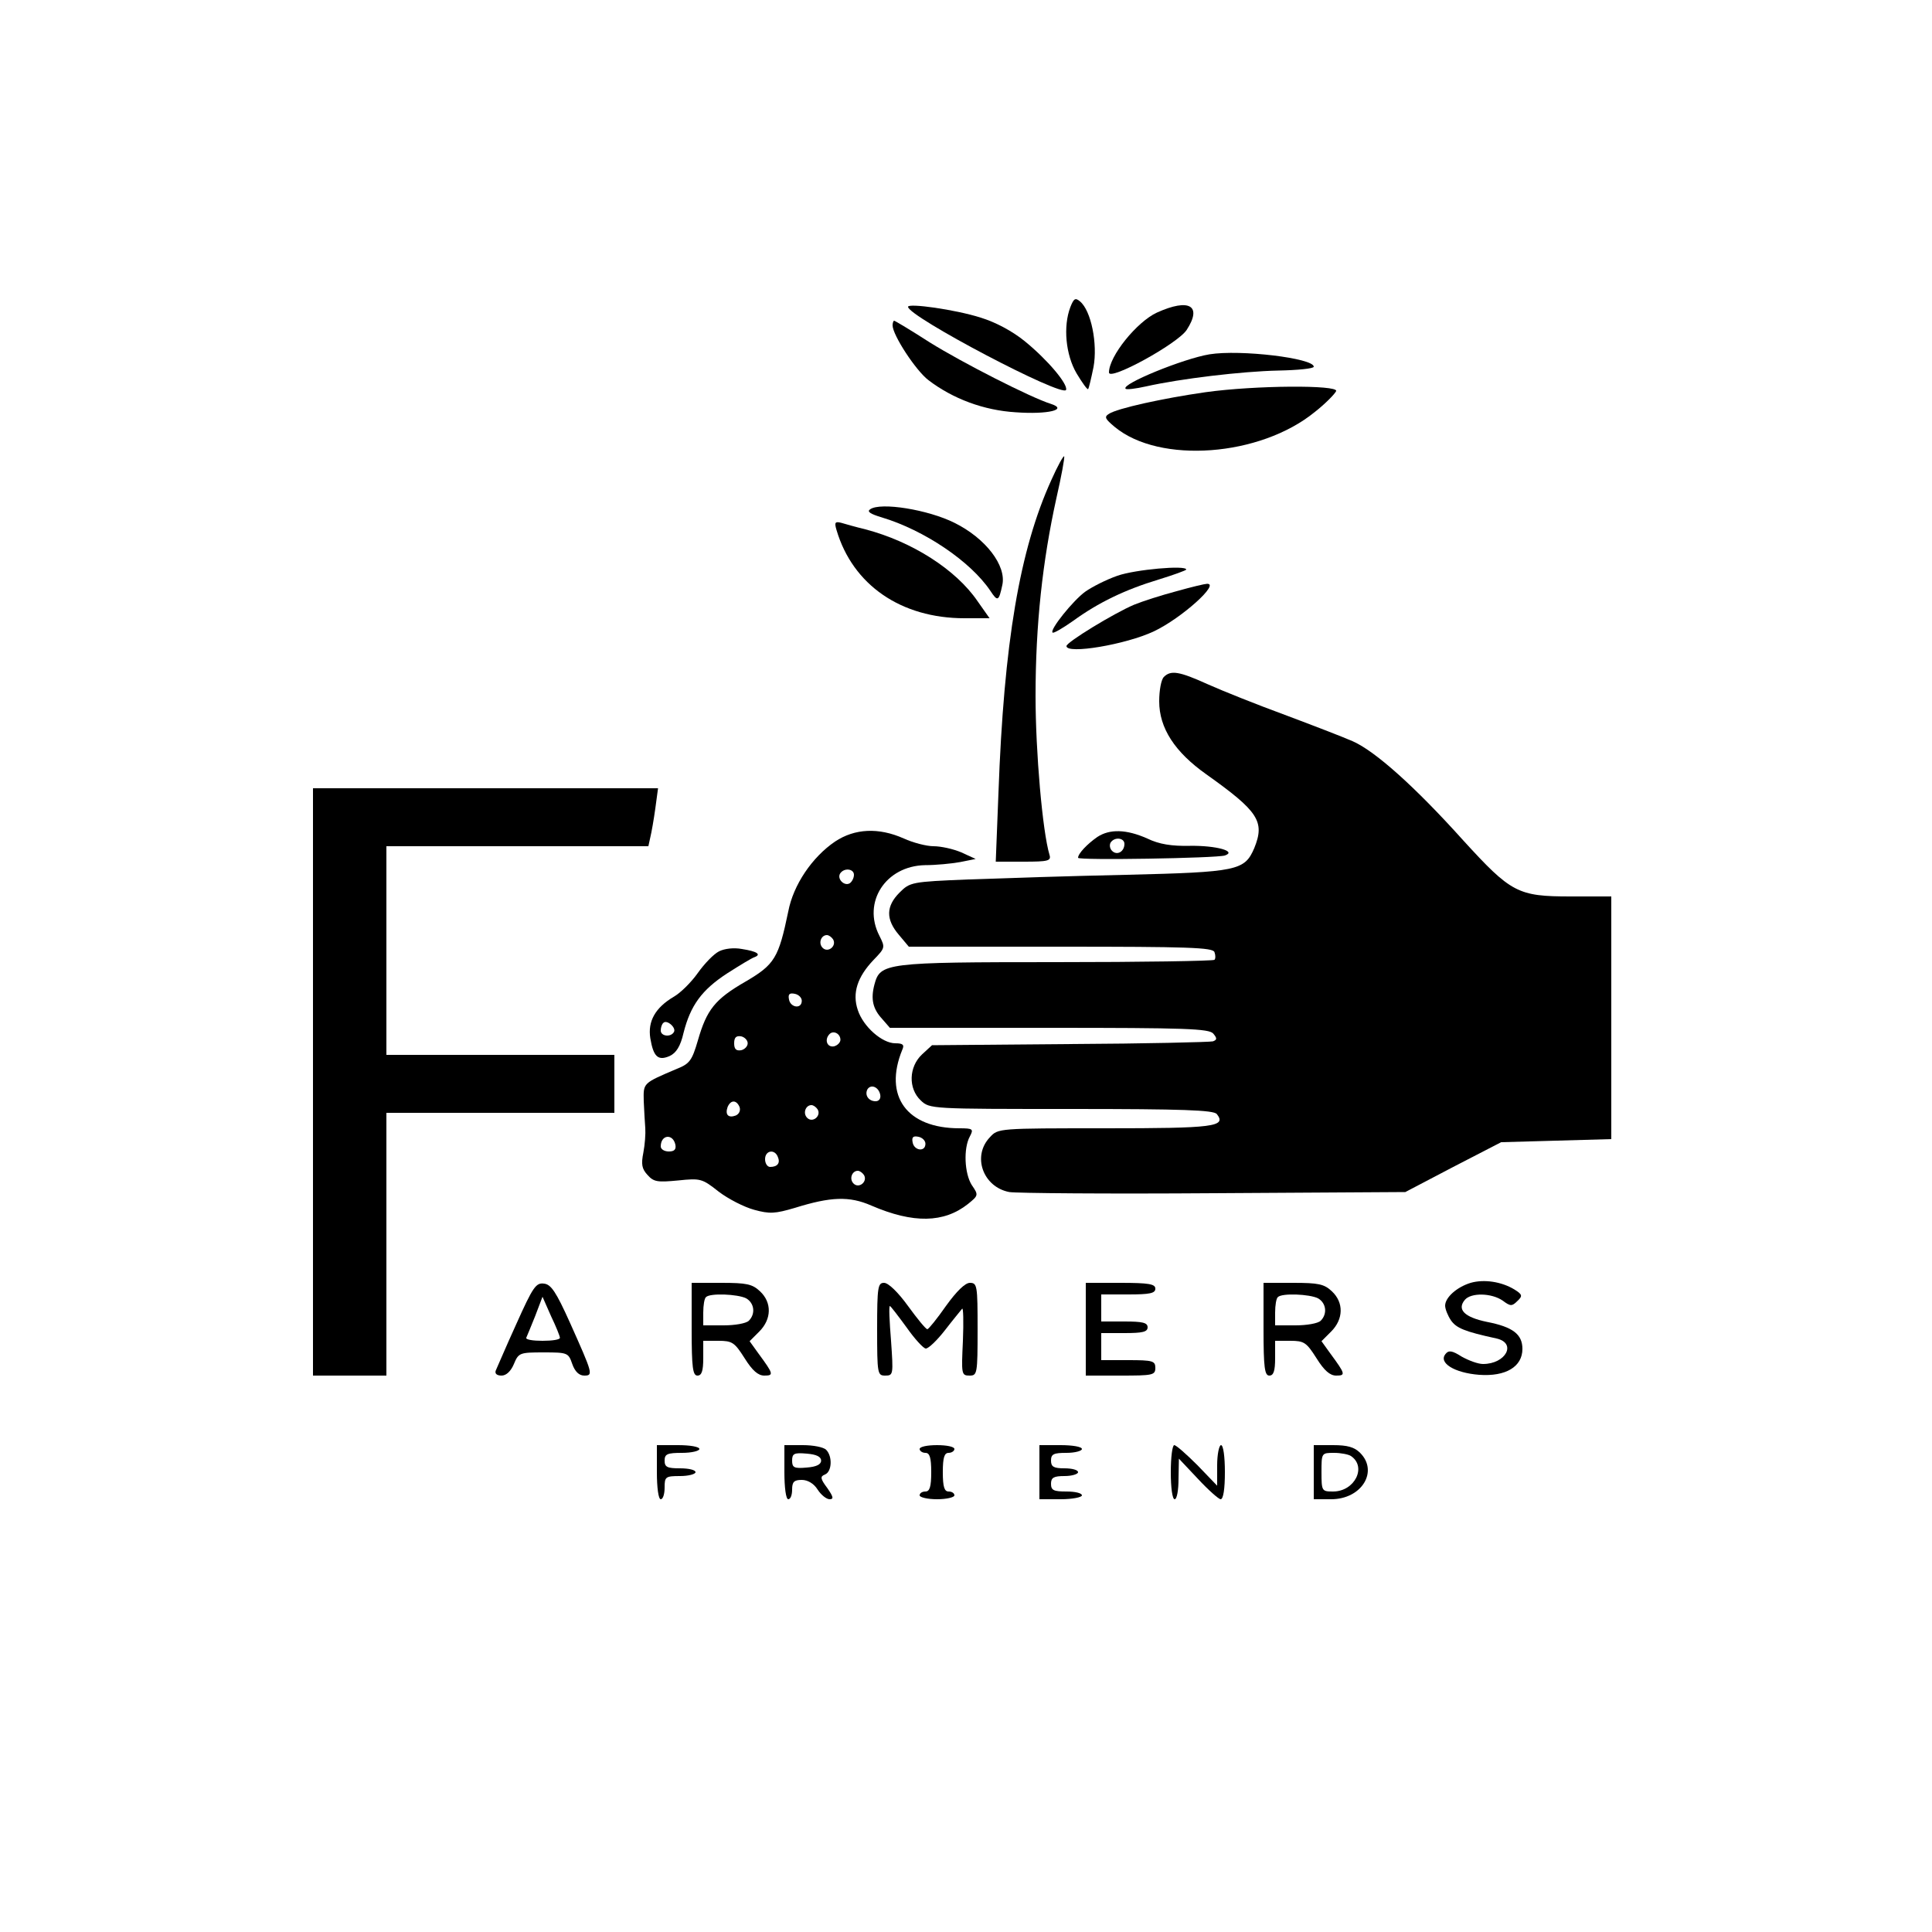 <?xml version="1.0" standalone="no"?>
<!DOCTYPE svg PUBLIC "-//W3C//DTD SVG 20010904//EN"
 "http://www.w3.org/TR/2001/REC-SVG-20010904/DTD/svg10.dtd">
<svg version="1.0" xmlns="http://www.w3.org/2000/svg"
 width="500pt" height="500pt" viewBox="0 0 500 500"
 preserveAspectRatio="xMidYMid meet">
<g transform="translate(0,500) scale(0.1,-0.1)"
fill="#000000" stroke="none">
<path d="M2770 4205 c-19 -50 -12 -123 16 -171 15 -25 28 -43 30 -41 2 2 8 28
14 57 11 60 -6 146 -35 170 -12 10 -16 8 -25 -15z"/>
<path d="M2350 4206 c0 -25 401 -236 409 -215 5 15 -48 78 -107 126 -32 26
-75 49 -114 61 -66 21 -188 38 -188 28z"/>
<path d="M2994 4191 c-52 -24 -124 -113 -124 -155 0 -23 177 74 201 110 41 63
7 83 -77 45z"/>
<path d="M2310 4158 c0 -25 60 -117 93 -142 63 -48 143 -78 226 -83 83 -6 137
7 90 22 -51 16 -228 106 -313 159 -48 31 -90 56 -92 56 -2 0 -4 -6 -4 -12z"/>
<path d="M3130 4083 c-67 -11 -229 -77 -217 -89 2 -3 26 0 53 6 89 20 248 39
342 41 50 1 92 5 92 10 0 22 -190 45 -270 32z"/>
<path d="M3120 3985 c-112 -16 -229 -42 -250 -56 -13 -8 -10 -13 15 -34 116
-96 376 -77 518 39 28 22 52 47 55 54 5 16 -209 15 -338 -3z"/>
<path d="M2721 3758 c-82 -180 -123 -421 -137 -810 l-7 -178 72 0 c64 0 72 2
67 18 -18 60 -36 266 -36 411 0 184 18 349 54 512 13 57 22 106 20 108 -2 2
-17 -25 -33 -61z"/>
<path d="M2252 3682 c-9 -6 0 -12 30 -21 110 -33 230 -114 281 -190 19 -29 22
-27 31 15 11 50 -43 121 -124 161 -68 34 -191 54 -218 35z"/>
<path d="M2165 3628 c42 -142 167 -228 331 -228 l65 0 -31 44 c-56 82 -169
154 -290 186 -25 6 -53 14 -63 17 -16 4 -18 1 -12 -19z"/>
<path d="M2892 3510 c-29 -10 -66 -29 -83 -41 -31 -22 -93 -99 -85 -106 2 -3
26 11 53 30 66 48 135 81 221 107 39 12 72 24 72 26 0 12 -133 0 -178 -16z"/>
<path d="M3045 3470 c-38 -10 -88 -26 -110 -35 -52 -22 -175 -97 -175 -107 0
-22 154 4 226 38 72 34 174 126 137 123 -5 0 -39 -8 -78 -19z"/>
<path d="M3012 3248 c-7 -7 -12 -35 -12 -63 0 -69 40 -131 122 -189 135 -96
152 -122 124 -191 -25 -58 -43 -62 -331 -69 -143 -3 -327 -9 -409 -12 -147 -6
-151 -7 -178 -34 -35 -35 -36 -69 -2 -109 l26 -31 393 0 c328 0 394 -2 398
-14 3 -8 3 -17 0 -20 -4 -3 -188 -6 -410 -6 -443 0 -455 -2 -470 -58 -10 -38
-4 -63 20 -89 l20 -23 413 0 c352 0 413 -2 424 -15 10 -12 10 -16 -1 -20 -8
-2 -175 -6 -371 -7 l-356 -3 -26 -24 c-34 -32 -36 -88 -3 -119 23 -22 27 -22
389 -22 291 0 368 -3 377 -13 26 -33 -7 -37 -289 -37 -276 0 -277 0 -298 -23
-47 -49 -18 -129 50 -142 18 -3 256 -5 529 -3 l496 3 124 65 124 64 143 4 142
4 0 314 0 314 -105 0 c-137 0 -154 9 -279 146 -124 138 -228 231 -286 256 -25
11 -103 41 -175 68 -71 26 -161 62 -199 79 -75 34 -96 37 -114 19z"/>
<path d="M810 2200 l0 -760 95 0 95 0 0 340 0 340 295 0 295 0 0 75 0 75 -295
0 -295 0 0 270 0 270 339 0 339 0 5 23 c3 12 9 46 13 75 l7 52 -447 0 -446 0
0 -760z"/>
<path d="M2161 2822 c-59 -40 -108 -112 -121 -181 -25 -120 -35 -137 -110
-181 -80 -46 -101 -73 -124 -153 -15 -51 -21 -60 -54 -73 -89 -38 -87 -36 -86
-84 1 -25 3 -56 4 -70 1 -14 -1 -42 -5 -63 -6 -30 -4 -42 11 -58 16 -18 26
-19 79 -14 58 6 62 5 105 -29 25 -19 66 -40 92 -47 40 -11 54 -10 105 5 93 29
141 31 198 6 109 -47 188 -45 250 4 27 22 28 23 10 49 -19 30 -22 95 -5 126
10 19 8 21 -27 21 -136 0 -197 83 -148 203 6 13 2 17 -18 17 -34 0 -83 43 -97
86 -15 44 -1 86 41 130 30 31 30 32 15 62 -45 87 16 181 118 183 28 0 69 4 91
8 l40 8 -37 17 c-21 9 -53 16 -72 16 -18 0 -53 9 -77 20 -65 29 -127 26 -178
-8z m49 -86 c0 -8 -5 -18 -11 -22 -14 -8 -33 11 -25 25 10 16 36 13 36 -3z
m-54 -167 c10 -17 -13 -36 -27 -22 -12 12 -4 33 11 33 5 0 12 -5 16 -11z m-81
-159 c0 -22 -29 -18 -33 3 -3 14 1 18 15 15 10 -2 18 -10 18 -18z m100 -101
c0 -7 -8 -15 -17 -17 -18 -3 -25 18 -11 32 10 10 28 1 28 -15z m-240 -9 c0 -8
-8 -16 -17 -18 -13 -2 -18 3 -18 18 0 15 5 20 18 18 9 -2 17 -10 17 -18z m343
-133 c2 -10 -3 -17 -12 -17 -18 0 -29 16 -21 31 9 14 29 6 33 -14z m-364 -32
c3 -9 -1 -18 -10 -22 -19 -7 -28 2 -21 22 8 19 23 19 31 0z m202 -6 c10 -17
-13 -36 -27 -22 -12 12 -4 33 11 33 5 0 12 -5 16 -11z m-368 -92 c2 -12 -3
-17 -17 -17 -12 0 -21 6 -21 13 0 31 32 34 38 4z m647 3 c0 -22 -29 -18 -33 3
-3 14 1 18 15 15 10 -2 18 -10 18 -18z m-382 -34 c7 -16 -1 -26 -20 -26 -7 0
-13 9 -13 20 0 23 25 27 33 6z m223 -47 c10 -17 -13 -36 -27 -22 -12 12 -4 33
11 33 5 0 12 -5 16 -11z"/>
<path d="M2840 2834 c-26 -18 -50 -43 -50 -54 0 -7 358 -1 380 6 32 11 -23 26
-90 25 -48 -1 -80 4 -111 19 -54 24 -97 25 -129 4z m70 -18 c0 -20 -19 -31
-32 -18 -6 6 -7 15 -4 21 10 16 36 13 36 -3z"/>
<path d="M1861 2538 c-14 -7 -38 -32 -55 -56 -17 -24 -45 -52 -63 -62 -47 -28
-67 -63 -60 -107 8 -48 20 -59 50 -46 17 8 28 25 36 60 18 71 47 111 113 154
33 21 64 40 71 42 18 7 6 15 -33 21 -21 4 -45 1 -59 -6z m-117 -209 c-8 -14
-34 -11 -34 4 0 8 3 17 7 20 9 9 34 -13 27 -24z"/>
<path d="M3806 1680 c-36 -11 -66 -38 -66 -59 0 -9 7 -26 15 -38 14 -20 35
-29 118 -47 53 -12 24 -66 -35 -66 -13 0 -37 9 -55 19 -25 16 -34 17 -42 7
-19 -23 23 -49 87 -54 69 -5 112 21 112 67 0 38 -25 57 -92 70 -58 12 -78 32
-57 57 16 19 69 18 98 -2 20 -15 24 -15 38 -1 14 13 13 17 -8 30 -33 20 -78
27 -113 17z"/>
<path d="M1336 1573 c-27 -59 -50 -114 -53 -120 -3 -8 3 -13 15 -13 12 0 24
11 32 30 12 29 15 30 77 30 62 0 64 -1 74 -30 7 -20 18 -30 31 -30 24 0 22 5
-37 137 -36 80 -49 99 -67 101 -21 3 -29 -9 -72 -105z m113 -35 c1 -5 -20 -8
-45 -8 -25 0 -44 3 -42 8 2 4 12 29 23 56 l19 50 22 -50 c13 -27 23 -52 23
-56z"/>
<path d="M1790 1560 c0 -100 3 -120 15 -120 11 0 15 12 15 45 l0 45 39 0 c36
0 42 -4 68 -45 20 -32 35 -45 51 -45 25 0 24 4 -15 57 l-23 32 25 25 c32 32
33 75 2 104 -20 19 -35 22 -100 22 l-77 0 0 -120z m141 80 c21 -12 25 -40 7
-58 -7 -7 -36 -12 -65 -12 l-53 0 0 33 c0 19 3 37 7 40 10 11 82 8 104 -3z"/>
<path d="M2270 1560 c0 -116 1 -120 21 -120 21 0 21 3 15 90 -4 50 -6 90 -3
90 2 0 21 -25 43 -55 21 -30 44 -55 50 -55 7 0 29 21 50 48 20 26 40 50 44 55
3 4 4 -33 2 -83 -4 -86 -4 -90 17 -90 20 0 21 4 21 120 0 113 -1 120 -20 120
-12 0 -34 -21 -62 -60 -23 -33 -45 -60 -48 -60 -4 0 -26 27 -50 60 -26 36 -51
60 -62 60 -16 0 -18 -10 -18 -120z"/>
<path d="M2810 1560 l0 -120 90 0 c83 0 90 1 90 20 0 18 -7 20 -70 20 l-70 0
0 35 0 35 60 0 c47 0 60 3 60 15 0 12 -13 15 -60 15 l-60 0 0 35 0 35 70 0
c56 0 70 3 70 15 0 12 -17 15 -90 15 l-90 0 0 -120z"/>
<path d="M3270 1560 c0 -100 3 -120 15 -120 11 0 15 12 15 45 l0 45 39 0 c36
0 42 -4 68 -45 20 -32 35 -45 51 -45 25 0 24 4 -15 57 l-23 32 25 25 c32 32
33 75 2 104 -20 19 -35 22 -100 22 l-77 0 0 -120z m141 80 c21 -12 25 -40 7
-58 -7 -7 -36 -12 -65 -12 l-53 0 0 33 c0 19 3 37 7 40 10 11 82 8 104 -3z"/>
<path d="M1700 1190 c0 -40 4 -70 10 -70 6 0 10 14 10 30 0 28 2 30 40 30 22
0 40 5 40 10 0 6 -18 10 -40 10 -33 0 -40 3 -40 20 0 17 7 20 45 20 25 0 45 5
45 10 0 6 -25 10 -55 10 l-55 0 0 -70z"/>
<path d="M2030 1190 c0 -40 4 -70 10 -70 6 0 10 11 10 25 0 20 5 25 25 25 15
0 31 -9 41 -25 9 -14 23 -25 31 -25 11 0 10 6 -6 29 -18 24 -19 30 -6 35 18 7
20 47 3 64 -7 7 -34 12 -60 12 l-48 0 0 -70z m95 30 c0 -10 -12 -16 -37 -18
-33 -3 -38 0 -38 18 0 18 5 21 38 18 25 -2 37 -8 37 -18z"/>
<path d="M2380 1250 c0 -5 7 -10 15 -10 11 0 15 -12 15 -50 0 -38 -4 -50 -15
-50 -8 0 -15 -4 -15 -10 0 -5 20 -10 45 -10 25 0 45 5 45 10 0 6 -7 10 -15 10
-11 0 -15 12 -15 50 0 38 4 50 15 50 8 0 15 5 15 10 0 6 -20 10 -45 10 -25 0
-45 -4 -45 -10z"/>
<path d="M2690 1190 l0 -70 55 0 c30 0 55 5 55 10 0 6 -18 10 -40 10 -33 0
-40 3 -40 20 0 16 7 20 35 20 19 0 35 5 35 10 0 6 -16 10 -35 10 -28 0 -35 4
-35 20 0 17 7 20 40 20 22 0 40 5 40 10 0 6 -25 10 -55 10 l-55 0 0 -70z"/>
<path d="M3030 1190 c0 -40 4 -70 10 -70 6 0 10 24 10 53 l1 52 49 -52 c27
-29 54 -53 59 -53 7 0 11 27 11 70 0 40 -4 70 -10 70 -5 0 -10 -24 -10 -52 l0
-53 -51 53 c-28 28 -55 52 -60 52 -5 0 -9 -31 -9 -70z"/>
<path d="M3400 1190 l0 -70 45 0 c79 0 123 72 75 120 -15 15 -33 20 -70 20
l-50 0 0 -70z m96 42 c42 -28 10 -92 -46 -92 -29 0 -30 1 -30 50 0 50 0 50 33
50 17 0 37 -4 43 -8z"/>
</g>
</svg>
